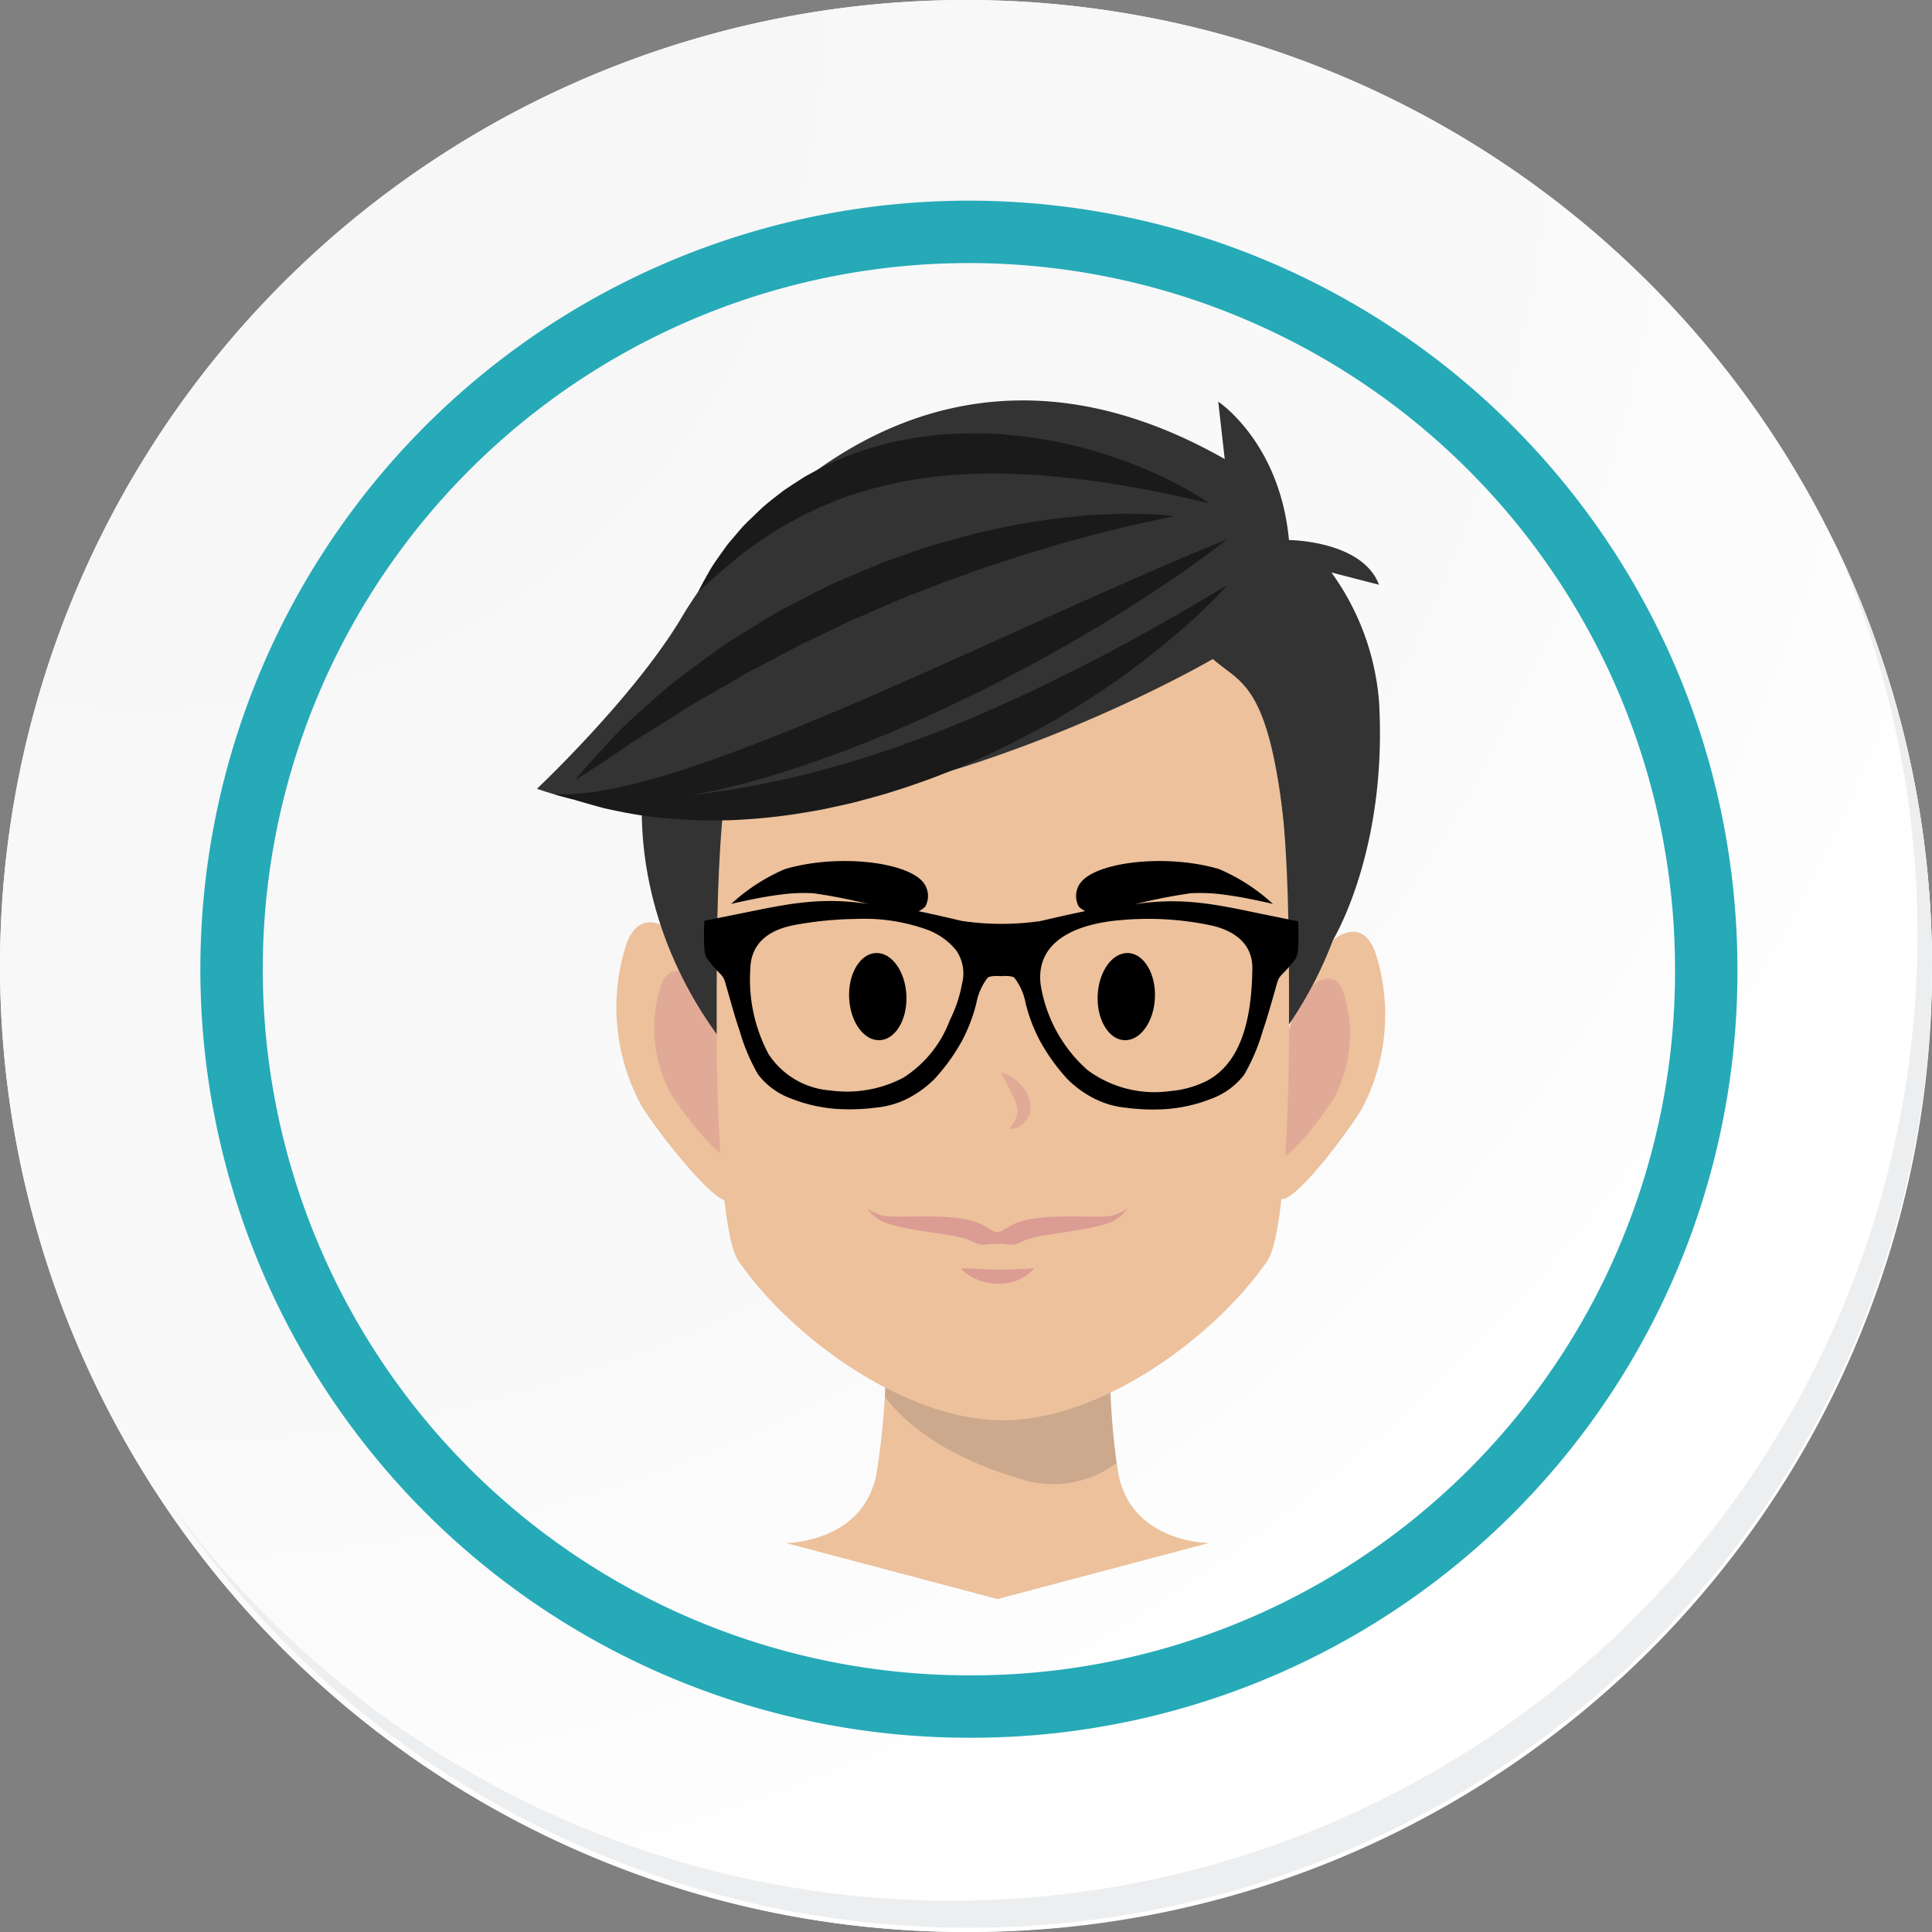 <svg id="Grupo_46891" data-name="Grupo 46891" xmlns="http://www.w3.org/2000/svg" xmlns:xlink="http://www.w3.org/1999/xlink" width="123.833" height="123.833" viewBox="0 0 123.833 123.833">
  <rect x="0" y="0" width="123.833" height="123.833" fill="#808080" stroke="none"/>
  <defs>
    <radialGradient id="radial-gradient" cx="0.076" cy="0.019" r="1.465" gradientTransform="translate(0.001)" gradientUnits="objectBoundingBox">
      <stop offset="0" stop-color="#f6f6f7"/>
      <stop offset="0.477" stop-color="#f9f9fa"/>
      <stop offset="0.715" stop-color="#fff"/>
    </radialGradient>
  </defs>
  <g id="Grupo_42274" data-name="Grupo 42274" transform="translate(0 0)">
    <g id="Grupo_18423" data-name="Grupo 18423" transform="translate(0 0)">
      <g id="Grupo_18421" data-name="Grupo 18421">
        <g id="Grupo_18420" data-name="Grupo 18420">
          <g id="Grupo_18419" data-name="Grupo 18419">
            <path id="Trazado_40936" data-name="Trazado 40936" d="M318.456,2207.635a61.916,61.916,0,1,1-61.915-61.915A61.915,61.915,0,0,1,318.456,2207.635Z" transform="translate(-194.623 -2145.721)" fill="#fff"/>
          </g>
        </g>
      </g>
      <path id="Trazado_40937" data-name="Trazado 40937" d="M317.728,2206.843a61.915,61.915,0,1,0-61.915,61.918A61.672,61.672,0,0,0,317.728,2206.843Z" transform="translate(-193.895 -2144.928)" fill="url(#radial-gradient)"/>
      <path id="Trazado_40938" data-name="Trazado 40938" d="M296.6,2200.4a47.26,47.26,0,1,0-47.26,47.26A47.084,47.084,0,0,0,296.6,2200.4Z" transform="translate(-187.238 -2138.278)" fill="none" stroke="#26aab7" stroke-miterlimit="10" stroke-width="4"/>
      <g id="Grupo_18422" data-name="Grupo 18422" transform="translate(10.969 34.762)">
        <path id="Trazado_40939" data-name="Trazado 40939" d="M307.148,2164.488a61.924,61.924,0,0,1-106.6,61.66,61.727,61.727,0,0,0,106.6-61.66Z" transform="translate(-200.545 -2164.488)" fill="#eceef0"/>
      </g>
    </g>
  </g>
  <g id="Grupo_47007" data-name="Grupo 47007" transform="translate(34.417 25.664)">
    <path id="Trazado_26533" data-name="Trazado 26533" d="M217.248,176.6a50.133,50.133,0,0,1-.576-9.826H202.331a50.155,50.155,0,0,1-.576,9.826c-.832,4.467-5.806,4.467-5.806,4.467l13.553,3.592,13.554-3.592S218.08,181.065,217.248,176.6Z" transform="translate(-179.987 -107.83)" fill="#ecc19c"/>
    <g id="Grupo_16090" data-name="Grupo 16090" transform="translate(22.307 58.126)">
      <path id="Trazado_26534" data-name="Trazado 26534" d="M222.233,175.289a6.791,6.791,0,0,1-6.258.979c-5.4-1.593-7.736-4.092-8.582-5.235.176-3.242.177-5.732.177-5.732l14.343.167A50.022,50.022,0,0,0,222.233,175.289Z" transform="translate(-207.393 -165.301)" fill="#cca88d"/>
    </g>
    <g id="Grupo_16091" data-name="Grupo 16091" transform="translate(5.075 33.452)">
      <path id="Trazado_26535" data-name="Trazado 26535" d="M181.649,123.084s-3.278-4.406-4.649-.964a13.158,13.158,0,0,0,1.008,10.56c1.5,2.284,4.494,5.932,5.443,6a3.5,3.5,0,0,0,2.677-1.225Z" transform="translate(-176.318 -120.805)" fill="#ecc19c"/>
      <path id="Trazado_26536" data-name="Trazado 26536" d="M184.282,127.966s-2.2-2.956-3.12-.647a8.831,8.831,0,0,0,.676,7.085c1,1.532,3.015,3.98,3.652,4.026a2.351,2.351,0,0,0,1.8-.822Z" transform="translate(-178.272 -123.314)" fill="#db9c94" opacity="0.6"/>
    </g>
    <g id="Grupo_16092" data-name="Grupo 16092" transform="translate(45.311 34.06)">
      <path id="Trazado_26537" data-name="Trazado 26537" d="M252.96,124.07s3.027-4.209,4.325-.9a12.925,12.925,0,0,1-.874,10.131c-1.381,2.183-4.15,5.666-5.033,5.727a3.266,3.266,0,0,1-2.5-1.192Z" transform="translate(-248.877 -121.902)" fill="#ecc19c"/>
      <path id="Trazado_26538" data-name="Trazado 26538" d="M252.926,128.744s2.031-2.824,2.9-.6a8.673,8.673,0,0,1-.586,6.8c-.927,1.464-2.785,3.8-3.378,3.842a2.192,2.192,0,0,1-1.678-.8Z" transform="translate(-249.46 -124.302)" fill="#db9c94" opacity="0.6"/>
    </g>
    <path id="Trazado_26539" data-name="Trazado 26539" d="M201.871,67.257c.11,0,.22,0,.329,0s.219,0,.329,0c11.649,0,22.6,9.556,22.6,22.459s-10.955,24.266-22.6,24.266c-.11,0-.22,0-.329-.007s-.219.007-.329.007c-11.649,0-22.6-11.364-22.6-24.266S190.222,67.257,201.871,67.257Z" transform="translate(-172.557 -63.498)" fill="#333"/>
    <path id="Trazado_26540" data-name="Trazado 26540" d="M206.238,137.381c-6.2,0-13.509-5.278-16.908-10.215-1.027-1.492-1.389-9.14-1.389-14.386,0-7.542-.12-17.608,2.167-21.809,3.04-5.585,11.635-4.524,16.131-4.524h.085c4.5,0,13.091-1.06,16.131,4.524,2.287,4.2,2.167,14.267,2.167,21.809,0,5.246-.362,12.894-1.389,14.386-3.4,4.937-10.705,10.215-16.909,10.215Z" transform="translate(-176.42 -72.011)" fill="#ecc19c"/>
    <path id="Trazado_26541" data-name="Trazado 26541" d="M220.837,138.152s.122.294.318.665l.318.614.156.328a2.887,2.887,0,0,1,.127.326,1.957,1.957,0,0,1,.087.306,1.8,1.8,0,0,1,.021.279.858.858,0,0,1-.047.266.8.8,0,0,1-.1.26c-.05.076-.08.169-.131.235s-.095.128-.133.18c-.074.108-.117.179-.117.179a1.7,1.7,0,0,0,.211-.028,2.281,2.281,0,0,0,.244-.058,1.268,1.268,0,0,0,.3-.152,1.216,1.216,0,0,0,.164-.112c.05-.05.1-.106.149-.165a1.214,1.214,0,0,0,.239-.436.846.846,0,0,0,.054-.26,1.14,1.14,0,0,0,.014-.27,1.886,1.886,0,0,0-.1-.512,2.178,2.178,0,0,0-.21-.445,2.9,2.9,0,0,0-.269-.368,2.822,2.822,0,0,0-.591-.511A2.187,2.187,0,0,0,220.837,138.152Z" transform="translate(-191.075 -95.081)" fill="#db9c94" opacity="0.6"/>
    <g id="Grupo_16094" data-name="Grupo 16094" transform="translate(12.437 29.524)">
      <path id="Trazado_26542" data-name="Trazado 26542" d="M200.453,117.062a1.72,1.72,0,0,0,1.588-.413,1.4,1.4,0,0,0-.139-1.577c-1.089-1.331-5.578-1.815-8.859-.83a12.022,12.022,0,0,0-3.449,2.24,3.529,3.529,0,0,1,.344-.092l.409-.088q.409-.087.82-.169c.547-.107,1.1-.2,1.649-.268a11.168,11.168,0,0,1,2.064-.079A34.8,34.8,0,0,1,200.453,117.062Z" transform="translate(-189.594 -113.72)"/>
      <g id="Grupo_16093" data-name="Grupo 16093" transform="translate(7.568 5.896)">
        <path id="Trazado_26543" data-name="Trazado 26543" d="M205.205,129.941c-1.013.045-1.89-1.169-1.959-2.712s.7-2.83,1.711-2.875,1.89,1.169,1.959,2.713S206.219,129.9,205.205,129.941Z" transform="translate(-203.242 -124.353)"/>
      </g>
    </g>
    <g id="Grupo_16096" data-name="Grupo 16096" transform="translate(34.551 29.524)">
      <path id="Trazado_26544" data-name="Trazado 26544" d="M231.244,117.062a1.719,1.719,0,0,1-1.588-.413,1.4,1.4,0,0,1,.139-1.577c1.089-1.331,5.578-1.815,8.859-.83a12.031,12.031,0,0,1,3.449,2.24,3.491,3.491,0,0,0-.345-.092l-.409-.088q-.409-.087-.82-.169c-.547-.107-1.1-.2-1.649-.268a11.169,11.169,0,0,0-2.064-.079A34.816,34.816,0,0,0,231.244,117.062Z" transform="translate(-229.472 -113.72)"/>
      <g id="Grupo_16095" data-name="Grupo 16095" transform="translate(1.383 5.896)">
        <path id="Trazado_26545" data-name="Trazado 26545" d="M233.683,129.941c1.014.045,1.891-1.169,1.959-2.712s-.7-2.83-1.711-2.875-1.891,1.169-1.959,2.713S232.67,129.9,233.683,129.941Z" transform="translate(-231.967 -124.353)"/>
      </g>
    </g>
    <g id="Grupo_16097" data-name="Grupo 16097" transform="translate(21.193 51.814)">
      <path id="Trazado_26546" data-name="Trazado 26546" d="M216.169,160.811s.335,0,.782.013c.225.007.481.015.747.03s.547.024.825.024.555.007.816,0c.132,0,.258-.007.381-.014s.242,0,.351-.016.215-.011.308-.017.174-.016.243-.021c.14-.007.227-.006.227-.006a2.087,2.087,0,0,1-.15.169,1.99,1.99,0,0,1-.465.369,1.871,1.871,0,0,1-.353.185,2.353,2.353,0,0,1-.42.145,3.342,3.342,0,0,1-.954.114,3.532,3.532,0,0,1-1.7-.464A2.216,2.216,0,0,1,216.169,160.811Z" transform="translate(-210.188 -156.985)" fill="#db9c94"/>
      <path id="Trazado_26547" data-name="Trazado 26547" d="M221.223,154.308a2.078,2.078,0,0,1-.413.086,3.694,3.694,0,0,1-.435.028c-.589.009-1.194-.011-1.8-.013s-1.221.008-1.844.057c-.311.028-.628.061-.95.12-.165.038-.323.062-.5.118a3.013,3.013,0,0,0-.528.2l-.058.034c.008-.007-.02.008-.034.014s-.035.019-.054.028c-.037.019-.075.038-.111.06-.075.039-.144.085-.22.134a1.888,1.888,0,0,1-.268.152,1,1,0,0,1-.192.068,1.121,1.121,0,0,1-.113.026c-.036-.008-.079-.015-.113-.026a.989.989,0,0,1-.191-.068,1.9,1.9,0,0,1-.269-.152c-.075-.048-.145-.094-.219-.134-.036-.022-.074-.041-.111-.06-.019-.009-.035-.021-.054-.028s-.043-.021-.034-.014l-.058-.034a3.046,3.046,0,0,0-.528-.2c-.174-.056-.332-.08-.5-.118-.322-.059-.639-.092-.95-.12-.624-.049-1.236-.06-1.844-.057s-1.212.022-1.8.013a3.71,3.71,0,0,1-.436-.028,2.078,2.078,0,0,1-.413-.086,3.12,3.12,0,0,1-.8-.39,2.564,2.564,0,0,0,.675.652,2.2,2.2,0,0,0,.438.228,4.208,4.208,0,0,0,.454.154,17.321,17.321,0,0,0,1.815.368l1.774.276c.29.045.572.105.843.166.129.037.27.064.383.109a2.753,2.753,0,0,1,.31.123l.087.054a.912.912,0,0,0,.123.058,1.226,1.226,0,0,0,.255.083,1.319,1.319,0,0,0,.552.008,5.522,5.522,0,0,1,1.226,0,1.322,1.322,0,0,0,.552-.008,1.247,1.247,0,0,0,.255-.083.907.907,0,0,0,.122-.058l.088-.054a2.7,2.7,0,0,1,.309-.123c.113-.045.255-.073.383-.109.272-.06.553-.12.843-.166l1.774-.276a17.321,17.321,0,0,0,1.815-.368,4.262,4.262,0,0,0,.454-.154,2.206,2.206,0,0,0,.437-.228,2.558,2.558,0,0,0,.676-.652A3.132,3.132,0,0,1,221.223,154.308Z" transform="translate(-205.384 -153.918)" fill="#db9c94"/>
    </g>
    <path id="Trazado_26548" data-name="Trazado 26548" d="M210.487,77.053S185.464,91.7,167.165,85.371c0,0,6.241-5.875,9.283-11,3.291-5.545,15.788-20.945,34.8-10.132l-.416-3.681s3.951,2.6,4.533,8.872c0,0,4.7.023,5.772,2.865l-3.05-.786a16.312,16.312,0,0,1,3.05,8.249C221.7,89.318,218.2,95.04,218.2,95.04a17.936,17.936,0,0,1-3.227-8.017C213.953,78.509,212.2,78.589,210.487,77.053Z" transform="translate(-167.165 -60.479)" fill="#333"/>
    <g id="Grupo_16099" data-name="Grupo 16099" transform="translate(2.423 11.861)">
      <g id="Grupo_16098" data-name="Grupo 16098">
        <path id="Trazado_26549" data-name="Trazado 26549" d="M213.334,81.868s-.463.548-1.364,1.42c-.451.433-1,.96-1.667,1.524s-1.414,1.206-2.274,1.85a51.46,51.46,0,0,1-6.132,4.061c-.583.339-1.188.663-1.807.979s-1.25.628-1.891.934-1.3.591-1.961.871c-.67.262-1.335.546-2.016.79s-1.361.489-2.053.7c-.684.227-1.376.422-2.068.6-.686.2-1.378.349-2.063.493-.68.16-1.366.268-2.036.379a36.271,36.271,0,0,1-3.9.414c-.621.047-1.229.041-1.815.044s-1.151-.019-1.693-.053a28.533,28.533,0,0,1-2.94-.291c-.868-.138-1.616-.3-2.228-.434-1.217-.326-1.895-.541-1.895-.541s.723-.012,1.956.018l2.221-.054c.855-.063,1.812-.1,2.85-.217.519-.045,1.058-.1,1.613-.2s1.13-.138,1.715-.257c1.173-.192,2.4-.441,3.66-.736s2.551-.642,3.851-1.039l.978-.3.977-.327c.657-.2,1.3-.453,1.954-.686,1.3-.467,2.585-.991,3.845-1.519,1.253-.543,2.487-1.082,3.664-1.649s2.313-1.122,3.383-1.668,2.08-1.075,3-1.584c1.848-1.013,3.378-1.9,4.449-2.524Z" transform="translate(-171.534 -81.868)" fill="#1a1a1a"/>
      </g>
    </g>
    <g id="Grupo_16101" data-name="Grupo 16101" transform="translate(1.143 8.906)">
      <g id="Grupo_16100" data-name="Grupo 16100" transform="translate(0 0)">
        <path id="Trazado_26550" data-name="Trazado 26550" d="M212.306,76.539s-.571.467-1.61,1.223-2.541,1.809-4.4,2.981c-.928.588-1.937,1.222-3.024,1.856s-2.239,1.3-3.45,1.945-2.469,1.308-3.766,1.944-2.629,1.252-3.969,1.854c-1.35.581-2.7,1.155-4.061,1.666s-2.7.994-4.024,1.407c-.661.207-1.31.414-1.957.582s-1.274.348-1.9.489a35.8,35.8,0,0,1-3.536.67,22.785,22.785,0,0,1-3.041.261,10.5,10.5,0,0,1-1.275-.013,9.478,9.478,0,0,1-1.078-.09c-.324-.043-.612-.084-.859-.124l-.623-.162-.51-.141.53-.01.626-.006c.247-.029.528-.056.841-.084a8.992,8.992,0,0,0,1.031-.148c.373-.065.775-.12,1.2-.228s.879-.186,1.351-.329.971-.242,1.484-.411,1.05-.312,1.6-.511,1.119-.366,1.7-.586,1.177-.417,1.781-.655,1.226-.463,1.851-.717c1.255-.49,2.541-1.033,3.851-1.577s2.633-1.123,3.954-1.706c5.29-2.323,10.552-4.766,14.56-6.511,1.995-.891,3.676-1.606,4.857-2.1S212.306,76.539,212.306,76.539Z" transform="translate(-169.226 -76.539)" fill="#1a1a1a"/>
      </g>
    </g>
    <g id="Grupo_16103" data-name="Grupo 16103" transform="translate(10.33 2.11)">
      <g id="Grupo_16102" data-name="Grupo 16102">
        <path id="Trazado_26551" data-name="Trazado 26551" d="M218.531,68.767l-1.523-.357-1.738-.368c-.668-.139-1.428-.265-2.245-.419-.823-.131-1.712-.269-2.652-.382s-1.927-.212-2.946-.287c-1.02-.058-2.071-.107-3.132-.088a30.907,30.907,0,0,0-3.2.189c-.529.067-1.063.113-1.583.22l-.782.134-.768.172a25.722,25.722,0,0,0-2.945.867c-.469.17-.912.379-1.365.55l-1.276.612-1.178.657c-.385.21-.728.46-1.076.676s-.656.459-.96.681-.606.421-.862.639c-.5.446-.991.8-1.349,1.136-.717.672-1.161,1.049-1.161,1.049s.253-.508.756-1.386c.254-.436.615-.93,1.029-1.507.208-.288.465-.562.719-.871a9.628,9.628,0,0,1,.863-.916c.322-.3.639-.636,1.006-.94s.758-.608,1.166-.914c.423-.283.861-.571,1.316-.857.469-.258.951-.525,1.453-.77a19.727,19.727,0,0,1,3.228-1.194l.853-.228c.287-.065.578-.118.869-.173.581-.124,1.169-.189,1.757-.267s1.179-.091,1.767-.128c.587-.006,1.173-.027,1.75.006l.862.037.85.079c.563.044,1.113.13,1.655.211a28.936,28.936,0,0,1,3.069.666c.963.252,1.849.571,2.661.868a26.549,26.549,0,0,1,3.775,1.759A14.191,14.191,0,0,1,218.531,68.767Z" transform="translate(-185.794 -64.284)" fill="#1a1a1a"/>
      </g>
    </g>
    <g id="Grupo_16105" data-name="Grupo 16105" transform="translate(2.423 7.256)">
      <g id="Grupo_16104" data-name="Grupo 16104">
        <path id="Trazado_26552" data-name="Trazado 26552" d="M209.977,73.733l-.477.094c-.31.052-.761.166-1.335.279-.572.133-1.264.286-2.052.481s-1.671.427-2.63.687c-.481.121-.977.267-1.487.43l-1.584.469-1.656.543-.856.274-.862.313-1.767.626-1.786.7c-1.211.448-2.4,1-3.6,1.517-.3.131-.607.25-.9.389l-.881.431-1.758.841c-1.161.565-2.263,1.2-3.364,1.756-.558.267-1.061.6-1.58.9l-1.509.873c-1,.539-1.884,1.15-2.733,1.67l-1.213.759a12.262,12.262,0,0,0-1.089.7c-.662.468-1.259.857-1.748,1.183-.981.649-1.568,1-1.568,1s.428-.52,1.222-1.4c.4-.437.879-.975,1.453-1.57a27.451,27.451,0,0,1,2.03-1.889,30.232,30.232,0,0,1,2.529-2.1l1.451-1.065c.5-.361,1-.74,1.549-1.066l1.657-1.02c.565-.337,1.121-.709,1.727-1l1.8-.927.913-.459c.307-.148.623-.277.935-.415,1.258-.53,2.5-1.09,3.785-1.5.633-.222,1.261-.445,1.889-.642l1.875-.525.916-.25.911-.2,1.762-.371c1.158-.182,2.245-.373,3.264-.457.508-.049.991-.108,1.454-.141l1.319-.057c.825-.045,1.55-.013,2.142,0A17.258,17.258,0,0,1,209.977,73.733Z" transform="translate(-171.534 -73.564)" fill="#1a1a1a"/>
      </g>
    </g>
    <g id="Grupo_16108" data-name="Grupo 16108" transform="translate(10.712 32.082)">
      <g id="Grupo_16107" data-name="Grupo 16107">
        <g id="Grupo_16106" data-name="Grupo 16106">
          <path id="Trazado_26553" data-name="Trazado 26553" d="M224.557,119.64s-1.987-.4-3.094-.632-2.264-.455-3.271-.557a15.313,15.313,0,0,0-3.4,0c-1.208.15-2.617.279-3.9.54s-2.416.536-2.869.636a17.932,17.932,0,0,1-2.393.177v0l-.057,0-.143,0v0a17.832,17.832,0,0,1-2.392-.182c-.453-.1-1.585-.379-2.868-.642s-2.692-.4-3.9-.548a15.342,15.342,0,0,0-3.4,0c-1.006.1-2.164.325-3.271.55s-3.1.626-3.1.626a16.64,16.64,0,0,0,0,1.786,1.469,1.469,0,0,0,.163.617,9.246,9.246,0,0,0,.879,1.02c.264.265.277.478.44,1.032s.5,1.812.765,2.542a12.493,12.493,0,0,0,1.192,2.844,4.682,4.682,0,0,0,2.149,1.562,9.761,9.761,0,0,0,2.943.657,13.12,13.12,0,0,0,2.453-.085,5.7,5.7,0,0,0,1.849-.489,6.71,6.71,0,0,0,1.914-1.344,12.435,12.435,0,0,0,1.789-2.489,10.6,10.6,0,0,0,.9-2.377,3.783,3.783,0,0,1,.71-1.61c.1-.129.517-.136.77-.127v.009l.085-.006.114.008v-.013c.252-.008.667,0,.769.129a3.785,3.785,0,0,1,.707,1.611,10.566,10.566,0,0,0,.9,2.379,12.449,12.449,0,0,0,1.784,2.493A6.712,6.712,0,0,0,211.7,131.1a5.716,5.716,0,0,0,1.849.492,13.1,13.1,0,0,0,2.453.09,9.761,9.761,0,0,0,2.945-.651,4.681,4.681,0,0,0,2.153-1.558,12.5,12.5,0,0,0,1.2-2.842c.265-.73.606-1.987.77-2.541s.177-.767.441-1.031a9.233,9.233,0,0,0,.882-1.018,1.465,1.465,0,0,0,.164-.616A16.6,16.6,0,0,0,224.557,119.64Zm-21.544,4.014a8.573,8.573,0,0,1-.774,2.314,7.453,7.453,0,0,1-2.993,3.7,7.786,7.786,0,0,1-4.688.812,5.18,5.18,0,0,1-3.938-2.321,10.177,10.177,0,0,1-1.173-5.491c.052-1.722,1.3-2.51,2.879-2.8a23.445,23.445,0,0,1,3.917-.38,11.885,11.885,0,0,1,4.512.679,4.338,4.338,0,0,1,1.883,1.329A2.6,2.6,0,0,1,203.013,123.654Zm18.6-.451c-.092,2.389-.562,5.423-2.9,6.66a6.471,6.471,0,0,1-2.363.66,7.225,7.225,0,0,1-5.289-1.347,9.24,9.24,0,0,1-3.011-5.518c-.33-3,2.758-3.914,5.2-4.1a19.407,19.407,0,0,1,5.855.373c1.4.341,2.541,1.176,2.52,2.74C221.622,122.842,221.617,123.02,221.61,123.2Z" transform="translate(-186.483 -118.334)"/>
        </g>
      </g>
    </g>
  </g>
</svg>
